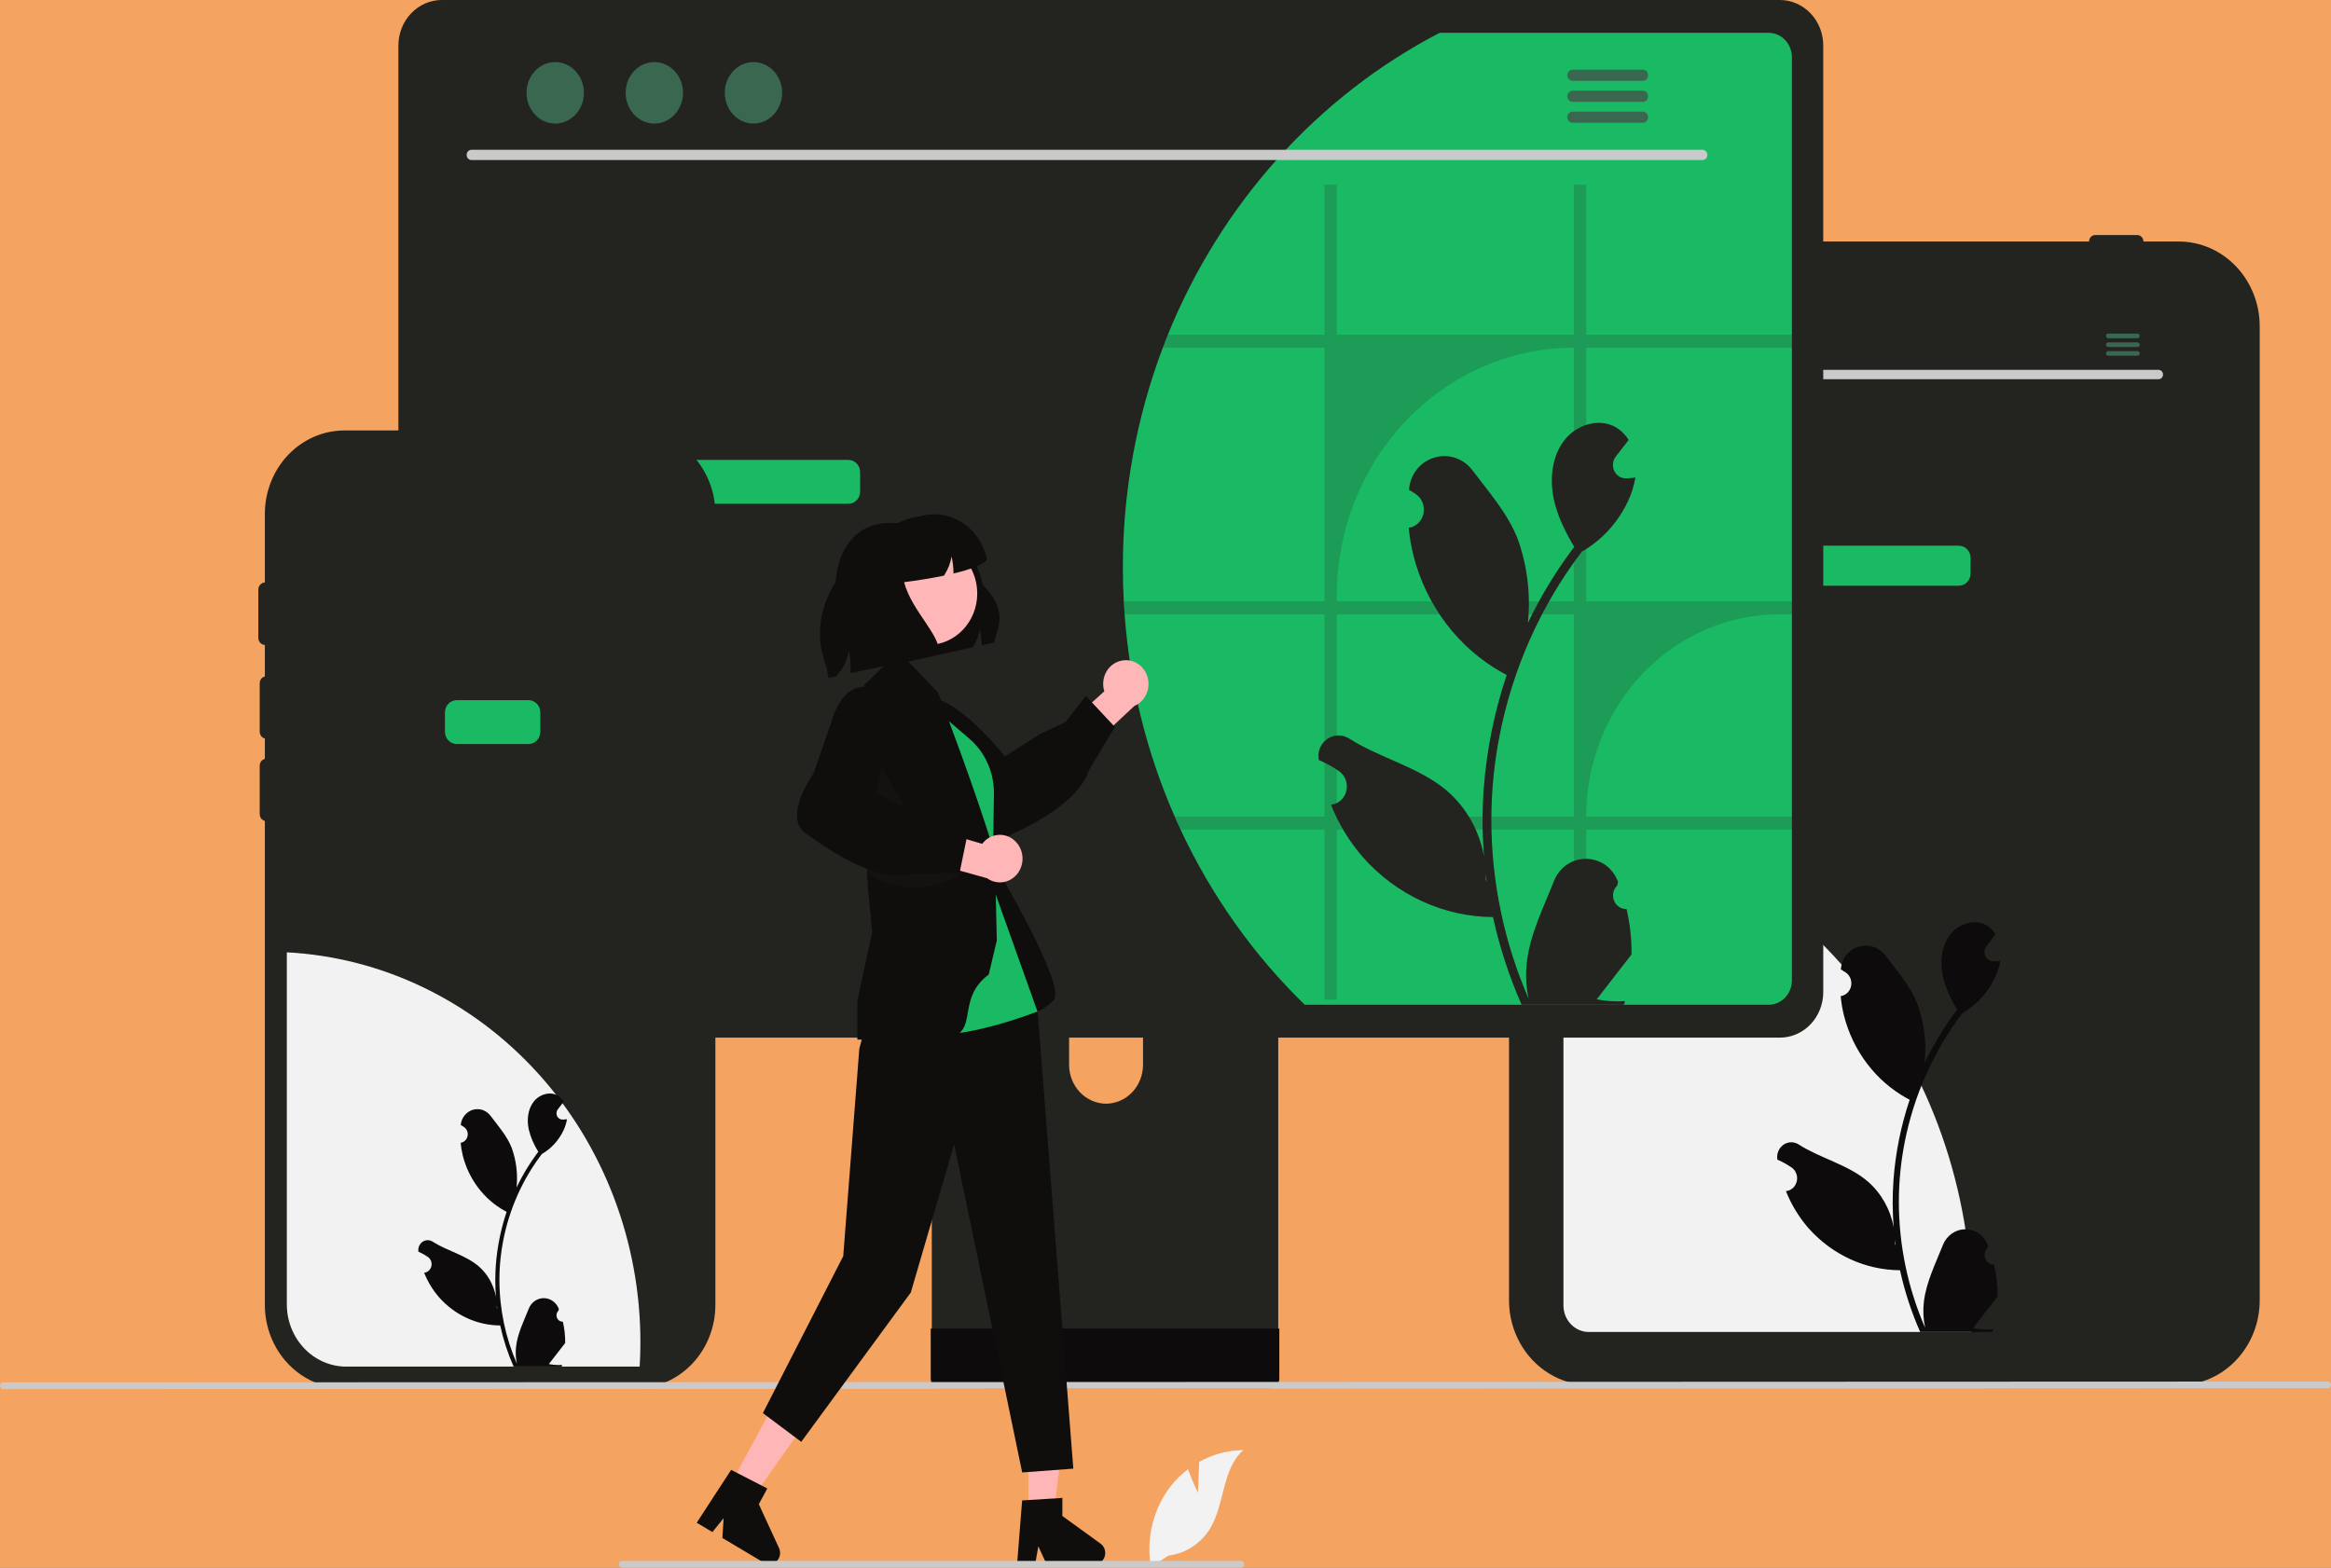 <svg width="501" height="337" viewBox="0 0 501 337" fill="none"  xmlns="http://www.w3.org/2000/svg">
<rect x="0" y="0" width="501" height="337" fill="#808080" stroke="none"/>
<g clip-path="url(#clip0_38_2)">
<rect width="501" height="337" fill="sandybrown"/>
<path d="M468.305 297.762H341.707C337.101 297.757 332.685 295.836 329.428 292.42C326.171 289.005 324.339 284.375 324.334 279.545V70.138C324.339 65.308 326.171 60.678 329.428 57.263C332.685 53.847 337.101 51.926 341.707 51.921H468.305C472.911 51.926 477.327 53.847 480.584 57.263C483.841 60.678 485.673 65.308 485.678 70.138V279.545C485.673 284.375 483.841 289.005 480.584 292.42C477.327 295.836 472.911 297.757 468.305 297.762V297.762Z" fill="#232320"/>
<path d="M470.405 62.791H341.468C340.026 62.793 338.644 63.395 337.624 64.464C336.605 65.533 336.031 66.982 336.029 68.494V280.631C336.032 282.143 336.605 283.592 337.625 284.661C338.644 285.73 340.026 286.332 341.468 286.334H470.405C471.846 286.332 473.229 285.731 474.248 284.661C475.268 283.592 475.841 282.143 475.843 280.631V68.494C475.841 66.982 475.268 65.533 474.248 64.464C473.229 63.395 471.846 62.793 470.405 62.791V62.791Z" fill="#232320"/>
<path d="M344.801 51.921C344.802 51.551 344.942 51.197 345.191 50.936C345.44 50.675 345.778 50.528 346.13 50.527H355.168C355.52 50.527 355.858 50.674 356.107 50.935C356.357 51.197 356.497 51.551 356.497 51.921C356.497 52.291 356.357 52.645 356.107 52.906C355.858 53.168 355.52 53.315 355.168 53.315H346.13C345.778 53.314 345.44 53.167 345.191 52.906C344.942 52.645 344.802 52.29 344.801 51.921Z" fill="#232320"/>
<path d="M359.687 51.921C359.687 51.551 359.827 51.197 360.076 50.936C360.325 50.675 360.663 50.528 361.016 50.527H370.053C370.405 50.527 370.743 50.674 370.993 50.935C371.242 51.197 371.382 51.551 371.382 51.921C371.382 52.291 371.242 52.645 370.993 52.906C370.743 53.168 370.405 53.315 370.053 53.315H361.016C360.663 53.314 360.325 53.167 360.076 52.906C359.827 52.645 359.687 52.291 359.687 51.921Z" fill="#232320"/>
<path d="M448.997 51.921C448.997 51.551 449.138 51.197 449.387 50.936C449.636 50.675 449.974 50.528 450.326 50.527H459.363C459.716 50.527 460.054 50.674 460.303 50.935C460.552 51.197 460.693 51.551 460.693 51.921C460.693 52.291 460.552 52.645 460.303 52.906C460.054 53.168 459.716 53.315 459.363 53.315H450.326C449.974 53.314 449.636 53.167 449.387 52.906C449.138 52.645 448.997 52.291 448.997 51.921V51.921Z" fill="#232320"/>
<path d="M423.804 281.963C423.804 283.429 423.777 284.89 423.713 286.334H341.468C340.026 286.332 338.644 285.73 337.625 284.661C336.605 283.592 336.032 282.143 336.029 280.631V173.855C360.522 178.004 382.805 191.162 398.888 210.971C414.972 230.78 423.804 255.947 423.804 281.963Z" fill="#F2F2F2"/>
<path d="M421.011 117.307H390.337C388.942 117.307 387.81 118.493 387.81 119.957V123.264C387.81 124.728 388.942 125.914 390.337 125.914H421.011C422.406 125.914 423.538 124.728 423.538 123.264V119.957C423.538 118.493 422.406 117.307 421.011 117.307Z" fill="#1ABA64"/>
<path d="M440.506 134.522H370.843C369.447 134.522 368.315 135.708 368.315 137.172V140.479C368.315 141.943 369.447 143.129 370.843 143.129H440.506C441.902 143.129 443.033 141.943 443.033 140.479V137.172C443.033 135.708 441.902 134.522 440.506 134.522Z" fill="#232320"/>
<path d="M440.506 151.737H370.843C369.447 151.737 368.315 152.923 368.315 154.387V157.694C368.315 159.158 369.447 160.344 370.843 160.344H440.506C441.902 160.344 443.033 159.158 443.033 157.694V154.387C443.033 152.923 441.902 151.737 440.506 151.737Z" fill="#232320"/>
<path d="M428.577 271.836C428.178 271.855 427.782 271.745 427.444 271.521C427.106 271.297 426.843 270.969 426.688 270.582C426.534 270.195 426.497 269.768 426.582 269.358C426.667 268.949 426.87 268.576 427.164 268.292L427.297 267.735C427.28 267.69 427.262 267.645 427.244 267.601C426.842 266.604 426.168 265.755 425.306 265.158C424.445 264.562 423.434 264.246 422.402 264.251C421.37 264.255 420.362 264.578 419.505 265.181C418.648 265.784 417.98 266.639 417.584 267.639C416.005 271.629 413.993 275.626 413.498 279.845C413.28 281.71 413.372 283.6 413.77 285.432C410.059 276.944 408.132 267.718 408.12 258.381C408.119 256.037 408.243 253.696 408.492 251.367C408.697 249.458 408.982 247.563 409.346 245.681C411.335 235.471 415.605 225.901 421.806 217.757C424.807 216.04 427.235 213.399 428.761 210.191C429.313 209.038 429.704 207.807 429.921 206.536C429.582 206.582 429.238 206.612 428.899 206.635C428.794 206.641 428.683 206.646 428.577 206.652L428.538 206.654C428.166 206.672 427.797 206.576 427.475 206.379C427.154 206.181 426.893 205.891 426.726 205.542C426.558 205.193 426.49 204.801 426.53 204.413C426.57 204.025 426.716 203.657 426.951 203.353C427.097 203.165 427.243 202.976 427.39 202.788C427.612 202.497 427.839 202.212 428.061 201.921C428.087 201.893 428.111 201.864 428.133 201.833C428.389 201.502 428.644 201.176 428.899 200.844C428.433 200.085 427.807 199.45 427.068 198.987C424.509 197.416 420.979 198.504 419.131 200.931C417.277 203.358 416.928 206.763 417.572 209.795C418.205 212.375 419.252 214.823 420.669 217.035C420.53 217.221 420.385 217.402 420.247 217.588C417.71 221.008 415.5 224.681 413.646 228.553C414.097 224.215 413.559 219.827 412.077 215.749C410.575 211.949 407.759 208.748 405.28 205.463C402.301 201.517 396.194 203.239 395.669 208.241C395.664 208.29 395.659 208.338 395.654 208.387C396.023 208.604 396.383 208.836 396.736 209.08C397.179 209.391 397.522 209.834 397.721 210.353C397.919 210.872 397.964 211.441 397.849 211.987C397.734 212.532 397.464 213.029 397.075 213.411C396.686 213.793 396.196 214.043 395.669 214.128L395.615 214.137C395.747 215.529 395.978 216.908 396.309 218.263C397.267 222.046 398.96 225.581 401.282 228.645C403.604 231.71 406.504 234.238 409.801 236.072C410.018 236.189 410.229 236.305 410.445 236.416C408.583 241.949 407.415 247.712 406.971 253.561C406.719 257.012 406.734 260.479 407.015 263.927L406.999 263.805C406.288 259.97 404.338 256.511 401.476 254.01C397.226 250.349 391.222 249.001 386.638 246.058C386.15 245.73 385.584 245.555 385.005 245.554C384.426 245.552 383.858 245.724 383.37 246.05C382.881 246.375 382.491 246.841 382.246 247.391C382.001 247.941 381.912 248.553 381.988 249.155C381.994 249.198 382 249.241 382.006 249.284C382.69 249.576 383.355 249.912 383.999 250.291C384.367 250.509 384.728 250.74 385.081 250.984C385.524 251.295 385.867 251.738 386.066 252.257C386.264 252.776 386.309 253.345 386.193 253.891C386.078 254.436 385.808 254.933 385.42 255.315C385.031 255.697 384.541 255.947 384.014 256.032L383.96 256.041C383.921 256.047 383.888 256.052 383.849 256.058C385.017 258.982 386.656 261.673 388.694 264.014C391.213 266.848 394.256 269.112 397.638 270.668C401.021 272.224 404.67 273.04 408.364 273.064H408.369C409.372 277.633 410.825 282.08 412.704 286.334H428.189C428.244 286.154 428.294 285.967 428.344 285.787C426.911 285.881 425.472 285.791 424.06 285.519C425.209 284.041 426.357 282.551 427.506 281.073C427.532 281.045 427.556 281.016 427.578 280.985C428.161 280.229 428.749 279.478 429.332 278.721L429.333 278.72C429.364 276.401 429.11 274.088 428.577 271.836L428.577 271.836ZM410.845 235.258L410.853 235.246L410.845 235.269V235.258ZM407.415 267.681L407.282 267.367C407.287 267.14 407.287 266.913 407.282 266.68C407.282 266.616 407.271 266.552 407.271 266.488C407.321 266.889 407.365 267.291 407.42 267.692L407.415 267.681Z" fill="#0D0B0B"/>
<path d="M463.96 81.52H347.913C347.662 81.514 347.423 81.406 347.248 81.218C347.072 81.029 346.974 80.776 346.974 80.513C346.974 80.25 347.072 79.997 347.248 79.809C347.423 79.621 347.662 79.512 347.913 79.506H463.96C464.211 79.512 464.45 79.621 464.626 79.809C464.801 79.997 464.9 80.25 464.9 80.513C464.9 80.776 464.801 81.029 464.626 81.218C464.45 81.406 464.211 81.514 463.96 81.52V81.52Z" fill="#CACACA"/>
<path d="M354.104 76.594C355.663 76.594 356.927 75.239 356.927 73.568C356.927 71.897 355.663 70.542 354.104 70.542C352.546 70.542 351.282 71.897 351.282 73.568C351.282 75.239 352.546 76.594 354.104 76.594Z" fill="#3A674F"/>
<path d="M363.856 76.594C365.415 76.594 366.679 75.239 366.679 73.568C366.679 71.897 365.415 70.542 363.856 70.542C362.297 70.542 361.033 71.897 361.033 73.568C361.033 75.239 362.297 76.594 363.856 76.594Z" fill="#3A674F"/>
<path d="M373.607 76.594C375.166 76.594 376.43 75.239 376.43 73.568C376.43 71.897 375.166 70.542 373.607 70.542C372.048 70.542 370.784 71.897 370.784 73.568C370.784 75.239 372.048 76.594 373.607 76.594Z" fill="#3A674F"/>
<path d="M459.424 71.711H453.107C452.982 71.713 452.863 71.767 452.775 71.861C452.687 71.955 452.638 72.081 452.638 72.212C452.638 72.344 452.687 72.47 452.775 72.564C452.863 72.657 452.982 72.711 453.107 72.714H459.424C459.549 72.711 459.669 72.657 459.756 72.564C459.844 72.47 459.893 72.344 459.893 72.212C459.893 72.081 459.844 71.955 459.756 71.861C459.669 71.767 459.549 71.713 459.424 71.711V71.711Z" fill="#3A674F"/>
<path d="M459.424 73.594H453.107C452.982 73.596 452.863 73.65 452.775 73.744C452.687 73.838 452.638 73.964 452.638 74.095C452.638 74.227 452.687 74.353 452.775 74.446C452.863 74.54 452.982 74.594 453.107 74.597H459.424C459.549 74.594 459.669 74.54 459.756 74.446C459.844 74.353 459.893 74.227 459.893 74.095C459.893 73.964 459.844 73.838 459.756 73.744C459.669 73.65 459.549 73.596 459.424 73.594V73.594Z" fill="#3A674F"/>
<path d="M459.424 75.474H453.107C452.982 75.477 452.863 75.53 452.775 75.624C452.687 75.718 452.638 75.844 452.638 75.975C452.638 76.107 452.687 76.233 452.775 76.327C452.863 76.42 452.982 76.474 453.107 76.477H459.424C459.549 76.474 459.669 76.42 459.756 76.327C459.844 76.233 459.893 76.107 459.893 75.975C459.893 75.844 459.844 75.718 459.756 75.624C459.669 75.53 459.549 75.477 459.424 75.474Z" fill="#3A674F"/>
<path d="M271.138 173.934H203.857C202.906 173.936 201.993 174.334 201.321 175.04C200.649 175.747 200.272 176.705 200.273 177.703V289.155H274.732V177.703C274.732 177.208 274.639 176.718 274.459 176.26C274.278 175.803 274.014 175.388 273.68 175.038C273.346 174.688 272.95 174.41 272.514 174.221C272.078 174.031 271.61 173.934 271.138 173.934ZM237.724 237.26C235.62 237.25 233.605 236.369 232.117 234.809C230.629 233.249 229.789 231.136 229.779 228.929V216.074C229.781 213.866 230.619 211.749 232.109 210.188C233.599 208.627 235.618 207.75 237.724 207.75C239.83 207.75 241.85 208.627 243.34 210.188C244.829 211.749 245.667 213.866 245.669 216.074V228.929C245.659 231.136 244.819 233.249 243.331 234.809C241.843 236.369 239.828 237.25 237.724 237.26V237.26Z" fill="#232320"/>
<path d="M200.042 285.59V296.343C200.043 296.901 200.255 297.435 200.63 297.829C201.006 298.223 201.515 298.444 202.047 298.446H272.958C273.489 298.443 273.997 298.22 274.373 297.827C274.748 297.433 274.96 296.9 274.963 296.343V285.59L200.042 285.59Z" fill="#0D0B0B"/>
<path d="M382.55 0H94.95C92.479 0.004 90.11 1.035 88.363 2.867C86.616 4.7 85.632 7.183 85.628 9.774V213.286C85.631 215.877 86.614 218.362 88.361 220.195C90.109 222.027 92.478 223.058 94.95 223.06H382.55C385.021 223.058 387.391 222.027 389.138 220.195C390.886 218.362 391.869 215.877 391.871 213.286V9.774C391.867 7.183 390.884 4.7 389.137 2.867C387.389 1.035 385.021 0.004 382.55 0Z" fill="#232320"/>
<path d="M380.149 7.06H97.353C96.03 7.063 94.762 7.616 93.827 8.598C92.893 9.58 92.368 10.911 92.368 12.298V210.765C92.37 212.151 92.896 213.479 93.83 214.459C94.765 215.439 96.031 215.99 97.353 215.993H380.149C381.471 215.99 382.737 215.439 383.672 214.459C384.606 213.479 385.132 212.151 385.134 210.765V12.298C385.134 10.911 384.609 9.58 383.675 8.598C382.74 7.616 381.472 7.063 380.149 7.06Z" fill="#232320"/>
<path d="M385.134 12.298V210.765C385.132 212.151 384.606 213.479 383.671 214.459C382.737 215.439 381.47 215.99 380.149 215.993H280.429C269.397 205.264 260.347 192.495 253.732 178.325C253.296 177.412 252.882 176.488 252.488 175.554C246.461 161.838 242.811 147.107 241.71 132.05C241.637 131.126 241.575 130.202 241.533 129.268C241.399 126.877 241.337 124.453 241.337 122.019C241.317 105.829 244.232 89.782 249.928 74.733C250.27 73.799 250.633 72.875 251.006 71.951C262.469 43.709 283.182 20.694 309.406 7.06H380.149C381.472 7.063 382.74 7.616 383.674 8.598C384.609 9.58 385.134 10.911 385.134 12.298Z" fill="#1ABA64"/>
<path d="M365.933 34.404H101.322C101.046 34.398 100.784 34.279 100.592 34.073C100.399 33.867 100.292 33.59 100.292 33.301C100.292 33.012 100.399 32.735 100.592 32.529C100.784 32.322 101.046 32.203 101.322 32.197H365.933C366.208 32.203 366.47 32.322 366.663 32.529C366.856 32.735 366.963 33.012 366.963 33.301C366.963 33.59 366.856 33.867 366.663 34.073C366.47 34.279 366.208 34.398 365.933 34.404V34.404Z" fill="#CACACA"/>
<path d="M119.334 26.563C122.74 26.563 125.501 23.604 125.501 19.952C125.501 16.301 122.74 13.342 119.334 13.342C115.928 13.342 113.167 16.301 113.167 19.952C113.167 23.604 115.928 26.563 119.334 26.563Z" fill="#3A674F"/>
<path d="M140.638 26.563C144.044 26.563 146.805 23.604 146.805 19.952C146.805 16.301 144.044 13.342 140.638 13.342C137.232 13.342 134.471 16.301 134.471 19.952C134.471 23.604 137.232 26.563 140.638 26.563Z" fill="#3A674F"/>
<path d="M161.942 26.563C165.348 26.563 168.109 23.604 168.109 19.952C168.109 16.301 165.348 13.342 161.942 13.342C158.536 13.342 155.775 16.301 155.775 19.952C155.775 23.604 158.536 26.563 161.942 26.563Z" fill="#3A674F"/>
<path d="M353.107 14.98H337.974C337.674 14.986 337.388 15.116 337.178 15.34C336.968 15.565 336.85 15.867 336.85 16.182C336.85 16.496 336.968 16.798 337.178 17.023C337.388 17.248 337.674 17.377 337.974 17.383H353.107C353.407 17.377 353.692 17.248 353.902 17.023C354.112 16.798 354.23 16.496 354.23 16.182C354.23 15.867 354.112 15.565 353.902 15.34C353.692 15.116 353.407 14.986 353.107 14.98V14.98Z" fill="#3A674F"/>
<path d="M353.107 19.491H337.974C337.674 19.497 337.388 19.626 337.178 19.851C336.968 20.075 336.85 20.377 336.85 20.692C336.85 21.007 336.968 21.309 337.178 21.533C337.388 21.758 337.674 21.887 337.974 21.894H353.107C353.407 21.887 353.692 21.758 353.902 21.533C354.112 21.309 354.23 21.007 354.23 20.692C354.23 20.377 354.112 20.075 353.902 19.851C353.692 19.626 353.407 19.497 353.107 19.491V19.491Z" fill="#3A674F"/>
<path d="M353.107 23.995H337.974C337.674 24.001 337.388 24.13 337.178 24.355C336.968 24.58 336.85 24.882 336.85 25.196C336.85 25.511 336.968 25.813 337.178 26.038C337.388 26.262 337.674 26.392 337.974 26.398H353.107C353.407 26.392 353.692 26.262 353.902 26.038C354.112 25.813 354.23 25.511 354.23 25.196C354.23 24.882 354.112 24.58 353.902 24.355C353.692 24.13 353.407 24.001 353.107 23.995V23.995Z" fill="#3A674F"/>
<path d="M182.342 98.87H145.339C143.943 98.87 142.812 100.056 142.812 101.52V105.65C142.812 107.114 143.943 108.301 145.339 108.301H182.342C183.738 108.301 184.87 107.114 184.87 105.65V101.52C184.87 100.056 183.738 98.87 182.342 98.87Z" fill="#1ABA64"/>
<path d="M203.702 117.732H123.979C122.583 117.732 121.452 118.918 121.452 120.382V124.512C121.452 125.976 122.583 127.163 123.979 127.163H203.702C205.098 127.163 206.23 125.976 206.23 124.512V120.382C206.23 118.918 205.098 117.732 203.702 117.732Z" fill="#232320"/>
<path d="M203.702 136.594H123.979C122.583 136.594 121.452 137.78 121.452 139.244V143.374C121.452 144.838 122.583 146.025 123.979 146.025H203.702C205.098 146.025 206.23 144.838 206.23 143.374V139.244C206.23 137.78 205.098 136.594 203.702 136.594Z" fill="#232320"/>
<path d="M128.371 204.614C128.378 208.499 127.718 212.353 126.423 215.993H97.353C96.031 215.99 94.765 215.439 93.83 214.459C92.896 213.479 92.37 212.151 92.368 210.765V172.424C93.992 172.148 95.635 172.01 97.28 172.011C101.363 172.011 105.406 172.854 109.179 174.492C112.951 176.13 116.378 178.532 119.266 181.56C122.153 184.587 124.443 188.181 126.005 192.137C127.568 196.093 128.372 200.333 128.371 204.614V204.614Z" fill="#1ABA64"/>
<path opacity="0.2" d="M385.393 74.734V71.951H340.922V39.707H338.28V71.951H287.311V39.707H284.668V71.951H251.006C250.633 72.875 250.27 73.799 249.928 74.734H284.668V129.268H241.534C241.575 130.203 241.637 131.126 241.71 132.05H284.668V175.554H252.488C252.882 176.488 253.297 177.412 253.732 178.325H284.668V214.895H287.311V178.325H338.28V214.895H340.922V178.325H385.393V175.554H340.922V175.554C340.922 169.841 341.995 164.184 344.08 158.906C346.165 153.627 349.221 148.832 353.073 144.792C356.926 140.752 361.499 137.548 366.533 135.362C371.566 133.175 376.961 132.05 382.409 132.05H385.393V129.268H340.922V74.734H385.393ZM338.28 175.554H287.311V132.05H338.28V175.554ZM338.28 129.268H287.311V128.181C287.311 114.006 292.68 100.411 302.239 90.388C311.798 80.365 324.762 74.734 338.28 74.734H338.28V129.268Z" fill="#232320"/>
<path d="M349.587 195.402C349.02 195.43 348.459 195.274 347.979 194.955C347.499 194.637 347.124 194.171 346.905 193.622C346.686 193.072 346.633 192.466 346.754 191.884C346.875 191.302 347.163 190.773 347.58 190.369C347.65 190.078 347.7 189.869 347.77 189.578C347.745 189.514 347.72 189.451 347.695 189.388C345.145 183.012 336.504 183.056 333.976 189.441C331.732 195.108 328.875 200.785 328.172 206.776C327.862 209.425 327.993 212.11 328.558 214.711C323.288 202.656 320.551 189.554 320.534 176.293C320.533 172.965 320.709 169.64 321.062 166.333C321.353 163.621 321.758 160.929 322.276 158.257C325.1 143.756 331.165 130.164 339.972 118.598C344.234 116.16 347.681 112.409 349.848 107.853C350.633 106.215 351.188 104.467 351.496 102.662C351.015 102.728 350.526 102.77 350.045 102.803C349.895 102.811 349.738 102.819 349.588 102.827L349.532 102.83C349.003 102.855 348.479 102.719 348.023 102.439C347.566 102.159 347.196 101.746 346.958 101.251C346.72 100.755 346.624 100.199 346.68 99.647C346.737 99.096 346.945 98.573 347.278 98.142C347.486 97.874 347.693 97.607 347.901 97.339C348.216 96.926 348.54 96.521 348.855 96.107C348.891 96.068 348.926 96.027 348.957 95.983C349.32 95.512 349.683 95.049 350.045 94.578C349.383 93.501 348.493 92.599 347.444 91.942C343.81 89.71 338.797 91.255 336.172 94.702C333.539 98.149 333.043 102.984 333.957 107.291C334.738 110.977 336.44 114.358 338.356 117.573C338.159 117.838 337.954 118.094 337.757 118.359C334.154 123.216 331.015 128.432 328.383 133.931C329.023 127.77 328.259 121.538 326.154 115.747C324.02 110.35 320.021 105.804 316.5 101.138C312.27 95.534 303.596 97.98 302.851 105.084C302.844 105.153 302.837 105.222 302.83 105.291C303.353 105.6 303.865 105.928 304.366 106.276C304.995 106.717 305.483 107.347 305.765 108.083C306.047 108.82 306.11 109.628 305.947 110.403C305.783 111.178 305.4 111.883 304.847 112.426C304.295 112.969 303.599 113.324 302.851 113.445L302.775 113.457C302.961 115.434 303.29 117.393 303.76 119.317C305.121 124.69 307.525 129.71 310.822 134.062C314.12 138.414 318.239 142.006 322.922 144.61C323.229 144.776 323.529 144.941 323.836 145.098C321.192 152.956 319.533 161.142 318.902 169.449C318.545 174.349 318.566 179.273 318.965 184.17L318.941 183.996C317.932 178.551 315.162 173.637 311.098 170.085C305.063 164.886 296.536 162.971 290.024 158.792C286.89 156.781 282.874 159.38 283.421 163.191C283.429 163.252 283.438 163.313 283.447 163.373C284.418 163.788 285.363 164.266 286.277 164.803C286.8 165.113 287.312 165.441 287.813 165.789C288.442 166.23 288.93 166.86 289.212 167.596C289.494 168.333 289.557 169.141 289.394 169.916C289.23 170.691 288.847 171.396 288.294 171.939C287.742 172.481 287.046 172.837 286.298 172.957L286.222 172.97C286.167 172.978 286.119 172.986 286.064 172.995C287.723 177.147 290.05 180.969 292.945 184.294C296.522 188.318 300.844 191.534 305.648 193.744C310.451 195.954 315.635 197.112 320.88 197.147H320.888C322.312 203.635 324.375 209.951 327.045 215.993H349.036C349.115 215.736 349.186 215.472 349.257 215.216C347.221 215.35 345.178 215.222 343.172 214.835C344.803 212.736 346.435 210.62 348.067 208.52C348.103 208.481 348.137 208.44 348.169 208.396C348.997 207.322 349.832 206.256 350.66 205.181L350.66 205.18C350.705 201.886 350.344 198.6 349.588 195.403L349.587 195.402ZM324.404 143.453L324.415 143.437L324.404 143.47V143.453ZM319.533 189.501L319.343 189.055C319.351 188.732 319.351 188.41 319.343 188.08C319.343 187.989 319.328 187.898 319.328 187.807C319.399 188.377 319.462 188.947 319.54 189.518L319.533 189.501Z" fill="#232320"/>
<path d="M153.758 141.467V110.473C153.758 105.716 151.956 101.153 148.748 97.789C145.54 94.425 141.189 92.535 136.652 92.535H74.032C69.495 92.535 65.144 94.425 61.936 97.789C58.728 101.153 56.926 105.716 56.926 110.473V280.507C56.926 285.265 58.728 289.827 61.936 293.191C65.144 296.556 69.495 298.446 74.032 298.446H136.652C138.898 298.446 141.123 297.982 143.198 297.08C145.273 296.179 147.159 294.857 148.748 293.192C150.336 291.526 151.596 289.548 152.456 287.372C153.316 285.196 153.758 282.863 153.758 280.507V163.529C154.044 163.529 154.319 163.41 154.521 163.197C154.723 162.985 154.837 162.698 154.837 162.397V142.598C154.837 142.298 154.723 142.011 154.521 141.798C154.319 141.586 154.044 141.467 153.758 141.467V141.467Z" fill="#232320"/>
<path d="M150.118 110.596V280.385C150.118 283.912 148.791 287.296 146.426 289.803C144.06 292.31 140.847 293.737 137.484 293.773C137.438 293.779 137.391 293.781 137.344 293.78H74.42C71.032 293.779 67.784 292.368 65.388 289.856C62.993 287.344 61.647 283.937 61.647 280.385V110.596C61.647 107.044 62.993 103.637 65.388 101.125C67.784 98.613 71.032 97.202 74.42 97.202H82.056C81.681 98.168 81.538 99.217 81.64 100.255C81.741 101.294 82.085 102.29 82.64 103.156C83.195 104.022 83.945 104.732 84.823 105.224C85.702 105.715 86.682 105.972 87.677 105.973H123.551C124.546 105.97 125.524 105.711 126.401 105.219C127.278 104.727 128.027 104.017 128.581 103.152C129.135 102.286 129.479 101.29 129.581 100.253C129.683 99.216 129.54 98.168 129.166 97.202H137.344C140.732 97.202 143.981 98.613 146.376 101.125C148.772 103.637 150.117 107.044 150.118 110.596Z" fill="#232320"/>
<path d="M137.641 288.539C137.641 290.298 137.589 292.043 137.484 293.773C137.438 293.778 137.391 293.78 137.344 293.779H74.42C71.032 293.779 67.784 292.368 65.388 289.856C62.993 287.344 61.647 283.937 61.647 280.385V204.72C82.148 205.804 101.469 215.108 115.613 230.708C129.757 246.309 137.644 267.013 137.641 288.539V288.539Z" fill="#F2F2F2"/>
<path d="M57.272 158.806C56.886 158.806 56.516 158.645 56.243 158.358C55.97 158.072 55.816 157.684 55.816 157.279V146.896C55.816 146.491 55.969 146.102 56.242 145.816C56.516 145.53 56.886 145.369 57.272 145.369C57.658 145.369 58.029 145.53 58.302 145.816C58.575 146.102 58.728 146.491 58.728 146.896V157.279C58.728 157.684 58.574 158.072 58.301 158.358C58.028 158.645 57.658 158.806 57.272 158.806Z" fill="#232320"/>
<path d="M113.608 150.515H98.156C96.76 150.515 95.628 151.702 95.628 153.165V157.296C95.628 158.76 96.76 159.946 98.156 159.946H113.608C115.004 159.946 116.135 158.76 116.135 157.296V153.165C116.135 151.702 115.004 150.515 113.608 150.515Z" fill="#1ABA64"/>
<path d="M134.968 169.377H76.796C75.4 169.377 74.269 170.564 74.269 172.027V176.158C74.269 177.622 75.4 178.808 76.796 178.808H134.968C136.364 178.808 137.495 177.622 137.495 176.158V172.027C137.495 170.564 136.364 169.377 134.968 169.377Z" fill="#232320"/>
<path d="M134.968 188.239H76.796C75.4 188.239 74.269 189.426 74.269 190.889V195.02C74.269 196.484 75.4 197.67 76.796 197.67H134.968C136.364 197.67 137.495 196.484 137.495 195.02V190.889C137.495 189.426 136.364 188.239 134.968 188.239Z" fill="#232320"/>
<path d="M120.971 284.117C120.705 284.13 120.441 284.057 120.216 283.907C119.991 283.758 119.815 283.539 119.713 283.282C119.61 283.024 119.585 282.739 119.642 282.466C119.698 282.193 119.834 281.945 120.029 281.755L120.118 281.384C120.107 281.354 120.095 281.324 120.083 281.295C119.815 280.63 119.365 280.064 118.791 279.667C118.217 279.27 117.544 279.059 116.856 279.062C116.168 279.064 115.496 279.28 114.925 279.682C114.354 280.084 113.909 280.653 113.645 281.32C112.592 283.979 111.252 286.643 110.922 289.455C110.776 290.697 110.837 291.957 111.103 293.178C108.63 287.521 107.346 281.373 107.337 275.15C107.337 273.588 107.419 272.028 107.585 270.476C107.722 269.203 107.912 267.94 108.155 266.686C109.48 259.881 112.326 253.503 116.459 248.076C118.459 246.931 120.077 245.171 121.094 243.033C121.462 242.265 121.722 241.444 121.867 240.597C121.641 240.628 121.412 240.648 121.186 240.663C121.116 240.667 121.042 240.671 120.972 240.675L120.945 240.676C120.697 240.688 120.451 240.624 120.237 240.492C120.023 240.361 119.849 240.167 119.737 239.935C119.626 239.703 119.58 239.441 119.607 239.182C119.634 238.924 119.731 238.678 119.888 238.476C119.985 238.351 120.082 238.225 120.18 238.099C120.328 237.905 120.48 237.715 120.628 237.521C120.645 237.503 120.661 237.483 120.676 237.463C120.846 237.242 121.016 237.025 121.186 236.804C120.875 236.298 120.458 235.875 119.965 235.566C118.26 234.519 115.908 235.244 114.676 236.862C113.441 238.479 113.207 240.748 113.637 242.769C114.058 244.489 114.756 246.121 115.701 247.595C115.608 247.719 115.512 247.839 115.419 247.963C113.729 250.242 112.256 252.69 111.021 255.271C111.321 252.38 110.962 249.455 109.975 246.737C108.973 244.205 107.097 242.072 105.444 239.882C105.007 239.294 104.414 238.855 103.739 238.62C103.064 238.386 102.338 238.367 101.652 238.565C100.967 238.763 100.353 239.17 99.888 239.734C99.422 240.298 99.127 240.994 99.039 241.734C99.036 241.766 99.033 241.798 99.029 241.831C99.275 241.976 99.515 242.13 99.75 242.293C100.046 242.5 100.274 242.796 100.407 243.141C100.539 243.487 100.569 243.866 100.492 244.23C100.415 244.594 100.235 244.924 99.976 245.179C99.717 245.434 99.391 245.6 99.04 245.657L99.004 245.663C99.091 246.591 99.246 247.51 99.466 248.413C100.104 250.934 101.233 253.29 102.78 255.332C104.327 257.375 106.261 259.06 108.458 260.282C108.602 260.36 108.743 260.437 108.887 260.511C107.646 264.199 106.868 268.04 106.572 271.938C106.404 274.238 106.414 276.548 106.601 278.846L106.59 278.765C106.117 276.209 104.817 273.903 102.91 272.237C100.077 269.797 96.076 268.898 93.02 266.937C92.695 266.719 92.318 266.602 91.932 266.601C91.546 266.6 91.168 266.715 90.842 266.932C90.516 267.149 90.257 267.459 90.094 267.826C89.93 268.192 89.871 268.6 89.921 269.001L89.934 269.087C90.389 269.282 90.833 269.506 91.262 269.758C91.507 269.903 91.748 270.057 91.983 270.22C92.278 270.427 92.507 270.723 92.639 271.069C92.771 271.414 92.801 271.794 92.724 272.157C92.647 272.521 92.468 272.852 92.209 273.106C91.949 273.361 91.623 273.528 91.272 273.585L91.236 273.59C91.21 273.594 91.188 273.598 91.162 273.602C91.94 275.551 93.032 277.344 94.391 278.904C96.069 280.793 98.098 282.302 100.352 283.339C102.606 284.376 105.038 284.919 107.5 284.936H107.504C108.172 287.981 109.14 290.944 110.393 293.779H120.713C120.75 293.659 120.783 293.535 120.816 293.415C119.861 293.478 118.902 293.418 117.961 293.236C118.726 292.251 119.492 291.258 120.258 290.273C120.275 290.255 120.291 290.235 120.306 290.215C120.694 289.711 121.086 289.21 121.475 288.706L121.475 288.705C121.495 287.16 121.326 285.618 120.972 284.117L120.971 284.117ZM109.153 259.739L109.159 259.731L109.153 259.747V259.739ZM106.868 281.348L106.779 281.138C106.782 280.987 106.782 280.836 106.779 280.681C106.779 280.638 106.771 280.595 106.771 280.553C106.805 280.82 106.834 281.088 106.871 281.356L106.868 281.348Z" fill="#0D0B0B"/>
<path d="M56.981 138.65C56.594 138.649 56.224 138.488 55.951 138.202C55.678 137.916 55.525 137.528 55.524 137.123V126.739C55.524 126.334 55.678 125.946 55.951 125.66C56.224 125.373 56.594 125.212 56.981 125.212C57.367 125.212 57.737 125.373 58.01 125.66C58.283 125.946 58.437 126.334 58.437 126.739V137.123C58.436 137.528 58.283 137.916 58.01 138.202C57.737 138.488 57.367 138.649 56.981 138.65V138.65Z" fill="#232320"/>
<path d="M95.715 98.948C95.715 98.543 95.869 98.155 96.142 97.869C96.415 97.583 96.785 97.422 97.171 97.421H107.073C107.459 97.421 107.83 97.582 108.103 97.869C108.376 98.155 108.529 98.543 108.529 98.948C108.529 99.353 108.376 99.742 108.103 100.028C107.83 100.314 107.459 100.475 107.073 100.475H97.171C96.785 100.475 96.415 100.314 96.142 100.028C95.869 99.741 95.715 99.353 95.715 98.948Z" fill="#232320"/>
<path d="M57.272 176.519C56.886 176.519 56.516 176.358 56.243 176.071C55.97 175.785 55.816 175.397 55.816 174.992V164.609C55.816 164.204 55.969 163.815 56.242 163.529C56.516 163.243 56.886 163.082 57.272 163.082C57.658 163.082 58.029 163.243 58.302 163.529C58.575 163.815 58.728 164.204 58.728 164.609V174.992C58.728 175.397 58.574 175.785 58.301 176.071C58.028 176.358 57.658 176.519 57.272 176.519V176.519Z" fill="#232320"/>
<path d="M112.607 100.475C113.411 100.475 114.063 99.792 114.063 98.948C114.063 98.105 113.411 97.421 112.607 97.421C111.802 97.421 111.15 98.105 111.15 98.948C111.15 99.792 111.802 100.475 112.607 100.475Z" fill="#232320"/>
<path d="M500.307 298.441L0.693 298.629C0.51 298.629 0.334 298.552 0.204 298.415C0.075 298.279 0.002 298.094 0.002 297.902C0.002 297.709 0.075 297.525 0.204 297.388C0.334 297.252 0.51 297.175 0.693 297.175L500.307 296.987C500.49 296.987 500.667 297.064 500.797 297.2C500.927 297.336 501 297.521 501 297.714C501 297.907 500.927 298.092 500.797 298.228C500.667 298.365 500.49 298.441 500.307 298.441Z" fill="#CACACA"/>
<path d="M213.634 138.104L211.006 138.695C210.989 137.542 210.852 136.395 210.597 135.273C210.358 136.647 209.855 137.955 209.118 139.117L194.046 142.493L179.575 126.479C179.553 118.472 183.793 112.388 191.396 112.388C191.854 112.388 192.329 112.411 192.809 112.457C196.916 111.736 201.13 112.715 204.564 115.187C207.997 117.658 210.382 121.431 211.216 125.709C216.604 131.273 214.65 134.544 213.634 138.104Z" fill="#100D0D"/>
<path d="M221.044 325.376H226.511L229.112 303.263L221.043 303.263L221.044 325.376Z" fill="#FFB6B6"/>
<path d="M219.688 322.548L228.331 322.007V325.89L236.547 331.841C236.953 332.135 237.259 332.557 237.42 333.046C237.581 333.535 237.588 334.065 237.441 334.559C237.295 335.052 237.001 335.484 236.604 335.79C236.207 336.097 235.726 336.262 235.233 336.262H224.944L223.171 332.421L222.478 336.262H218.599L219.688 322.548Z" fill="#100D0D"/>
<path d="M156.994 319.136L161.749 321.965L174.418 304.078L167.399 299.903L156.994 319.136Z" fill="#FFB6B6"/>
<path d="M157.145 315.975L164.917 319.977L163.089 323.354L167.435 332.781C167.65 333.247 167.717 333.772 167.627 334.281C167.537 334.789 167.294 335.254 166.934 335.608C166.574 335.961 166.116 336.185 165.626 336.246C165.136 336.307 164.641 336.202 164.212 335.947L155.263 330.622L155.528 326.364L153.118 329.346L149.744 327.338L157.145 315.975Z" fill="#100D0D"/>
<path d="M241.253 141.978C240.552 142.085 239.883 142.351 239.291 142.758C238.699 143.165 238.199 143.703 237.827 144.335C237.455 144.966 237.22 145.675 237.137 146.413C237.055 147.15 237.128 147.897 237.35 148.602L228.984 156.195L232.145 162.652L243.816 151.754C244.92 151.283 245.82 150.404 246.347 149.283C246.874 148.162 246.991 146.878 246.675 145.673C246.359 144.468 245.633 143.426 244.634 142.745C243.634 142.064 242.431 141.792 241.253 141.978H241.253Z" fill="#FFB6B6"/>
<path d="M232.828 168.09C230.038 172.522 223.783 176.802 214.501 180.597C213.989 180.812 213.44 180.914 212.888 180.895C212.337 180.876 211.796 180.737 211.298 180.487C207.795 178.816 205.55 172.601 205.339 171.998L198.555 162.401C198.434 162.261 195.262 158.485 195.625 154.773C195.706 153.996 195.948 153.246 196.332 152.575C196.716 151.904 197.235 151.328 197.851 150.888C202.987 146.895 214.497 160.761 215.991 162.605L223.503 157.805L228.977 155.244L233.395 149.606L239.617 156.276L234.021 165.611C233.723 166.486 233.322 167.319 232.828 168.09V168.09Z" fill="#100D0D"/>
<path d="M213.317 185.094C213.317 185.094 229.392 211.945 226.479 214.999C223.567 218.053 219.035 218.855 219.035 218.855L209.005 205.227L213.317 185.094Z" fill="#100D0D"/>
<path d="M199.104 148.423L206.68 153.797C210.201 156.295 212.85 159.929 214.224 164.148C215.598 168.367 215.623 172.941 214.294 177.176L212.161 183.975L199.104 148.423Z" fill="#100D0D"/>
<path d="M185.706 221.718L184.694 225.418L181.237 270.031L163.969 303.777L172.211 309.95L195.758 277.849L205.072 245.976L219.698 316.535L230.687 315.711L223.055 217.883L208.573 190.347L185.706 221.718Z" fill="#100D0D"/>
<path d="M197.815 149.774L208.359 158.811C210.674 160.794 212.34 163.485 213.127 166.509V166.509C213.484 167.882 213.653 169.301 213.631 170.724L213.316 190.347L222.984 217.442C222.984 217.442 196.773 227.826 193.278 218.664C189.784 209.502 197.815 149.774 197.815 149.774Z" fill="#1ABA64"/>
<path d="M200.968 223.42C187.875 223.42 184.683 223.523 184.477 223.479L184.27 223.436V215.177L187.454 200.34C187.082 195.734 186.21 189.66 186.289 184.46C186.574 165.662 185.693 147.301 185.693 147.301L192.623 140.593L195.772 142.741L201.612 148.865C208.4 166.383 213.787 182.876 213.821 183.936L214.247 202.173L212.5 209.502C204.595 215.354 211.818 223.42 200.968 223.42Z" fill="#100D0D"/>
<path opacity="0.2" d="M188.63 163.676L187.039 174.095L197.815 178.756L188.63 163.676Z" fill="#232320"/>
<path d="M199.486 138.638C205.313 138.638 210.037 133.685 210.037 127.574C210.037 121.464 205.313 116.511 199.486 116.511C193.659 116.511 188.936 121.464 188.936 127.574C188.936 133.685 193.659 138.638 199.486 138.638Z" fill="#FFB6B6"/>
<path opacity="0.2" d="M181.808 183.71C184.616 187.12 188.424 189.454 192.635 190.347C196.846 191.239 201.221 190.639 205.071 188.641L207.367 187.449L181.808 183.71Z" fill="#232320"/>
<path d="M218.521 181.164C218.051 180.609 217.47 180.17 216.82 179.876C216.17 179.582 215.466 179.442 214.759 179.464C214.051 179.487 213.357 179.671 212.725 180.006C212.093 180.34 211.538 180.815 211.1 181.399L200.448 178.263L197.051 184.586L212.154 188.793C213.137 189.5 214.334 189.803 215.516 189.647C216.698 189.49 217.785 188.884 218.57 187.944C219.354 187.004 219.783 185.794 219.774 184.544C219.765 183.294 219.32 182.092 218.521 181.164H218.521Z" fill="#FFB6B6"/>
<path d="M193.1 188.181C188.035 188.182 181.182 185.068 173.047 179.036C172.594 178.707 172.211 178.283 171.922 177.79C171.633 177.297 171.445 176.747 171.37 176.174C170.77 172.187 174.478 166.798 174.841 166.281L178.74 155.056C178.784 154.873 180.041 150.016 183.194 148.288C183.858 147.931 184.588 147.729 185.334 147.696C186.08 147.662 186.823 147.799 187.514 148.095C193.521 150.389 188.83 168.102 188.186 170.425L196.145 174.354L201.199 177.732L208.121 178.491L206.242 187.611L195.73 187.859C194.869 188.08 193.986 188.188 193.1 188.181V188.181Z" fill="#100D0D"/>
<path d="M212.138 120.296C211.293 121.448 208.384 122.467 204.927 123.289C204.933 123.214 204.933 123.139 204.933 123.063C204.916 121.911 204.779 120.763 204.524 119.642C204.285 121.015 203.782 122.323 203.045 123.486C202.989 123.573 202.934 123.66 202.874 123.746C199.909 124.36 196.773 124.835 194.316 125.153C196.005 131.533 202.482 136.767 201.78 140.646L182.805 144.71C182.922 143.098 182.799 141.477 182.441 139.905C182.078 141.98 181.118 143.889 179.691 145.376L178.079 145.723L177.599 143.239C173.436 132.755 179.238 122.021 188.745 116.469C190.44 113.805 193.073 111.952 196.066 111.317L198.435 110.807C199.929 110.487 201.468 110.478 202.965 110.781C204.462 111.085 205.888 111.694 207.16 112.575C208.433 113.457 209.527 114.592 210.381 115.917C211.235 117.241 211.832 118.729 212.138 120.296Z" fill="#100D0D"/>
<path d="M257.467 320.872L257.748 314.256C260.673 312.617 263.935 311.751 267.252 311.733C262.687 315.647 263.258 323.191 260.163 328.454C259.186 330.087 257.87 331.469 256.314 332.497C254.759 333.526 253.002 334.173 251.175 334.393L247.355 336.846C246.831 333.781 246.946 330.634 247.694 327.621C248.441 324.609 249.802 321.801 251.684 319.393C252.752 318.053 253.977 316.86 255.33 315.841C256.245 318.37 257.467 320.872 257.467 320.872Z" fill="#F2F2F2"/>
<path d="M266.728 337H133.703C133.519 336.999 133.343 336.923 133.214 336.786C133.084 336.65 133.011 336.465 133.011 336.273C133.011 336.08 133.084 335.896 133.214 335.759C133.343 335.623 133.519 335.546 133.703 335.545H266.728C266.82 335.545 266.91 335.564 266.994 335.6C267.079 335.637 267.155 335.69 267.22 335.758C267.285 335.825 267.336 335.906 267.371 335.994C267.406 336.082 267.424 336.177 267.424 336.273C267.424 336.368 267.406 336.463 267.371 336.552C267.336 336.64 267.285 336.72 267.22 336.788C267.155 336.855 267.079 336.909 266.994 336.945C266.91 336.982 266.82 337 266.728 337Z" fill="#CACACA"/>
</g>
<defs>
<clipPath id="clip0_38_2">
<rect width="501" height="337" fill="white"/>
</clipPath>
</defs>
</svg>
